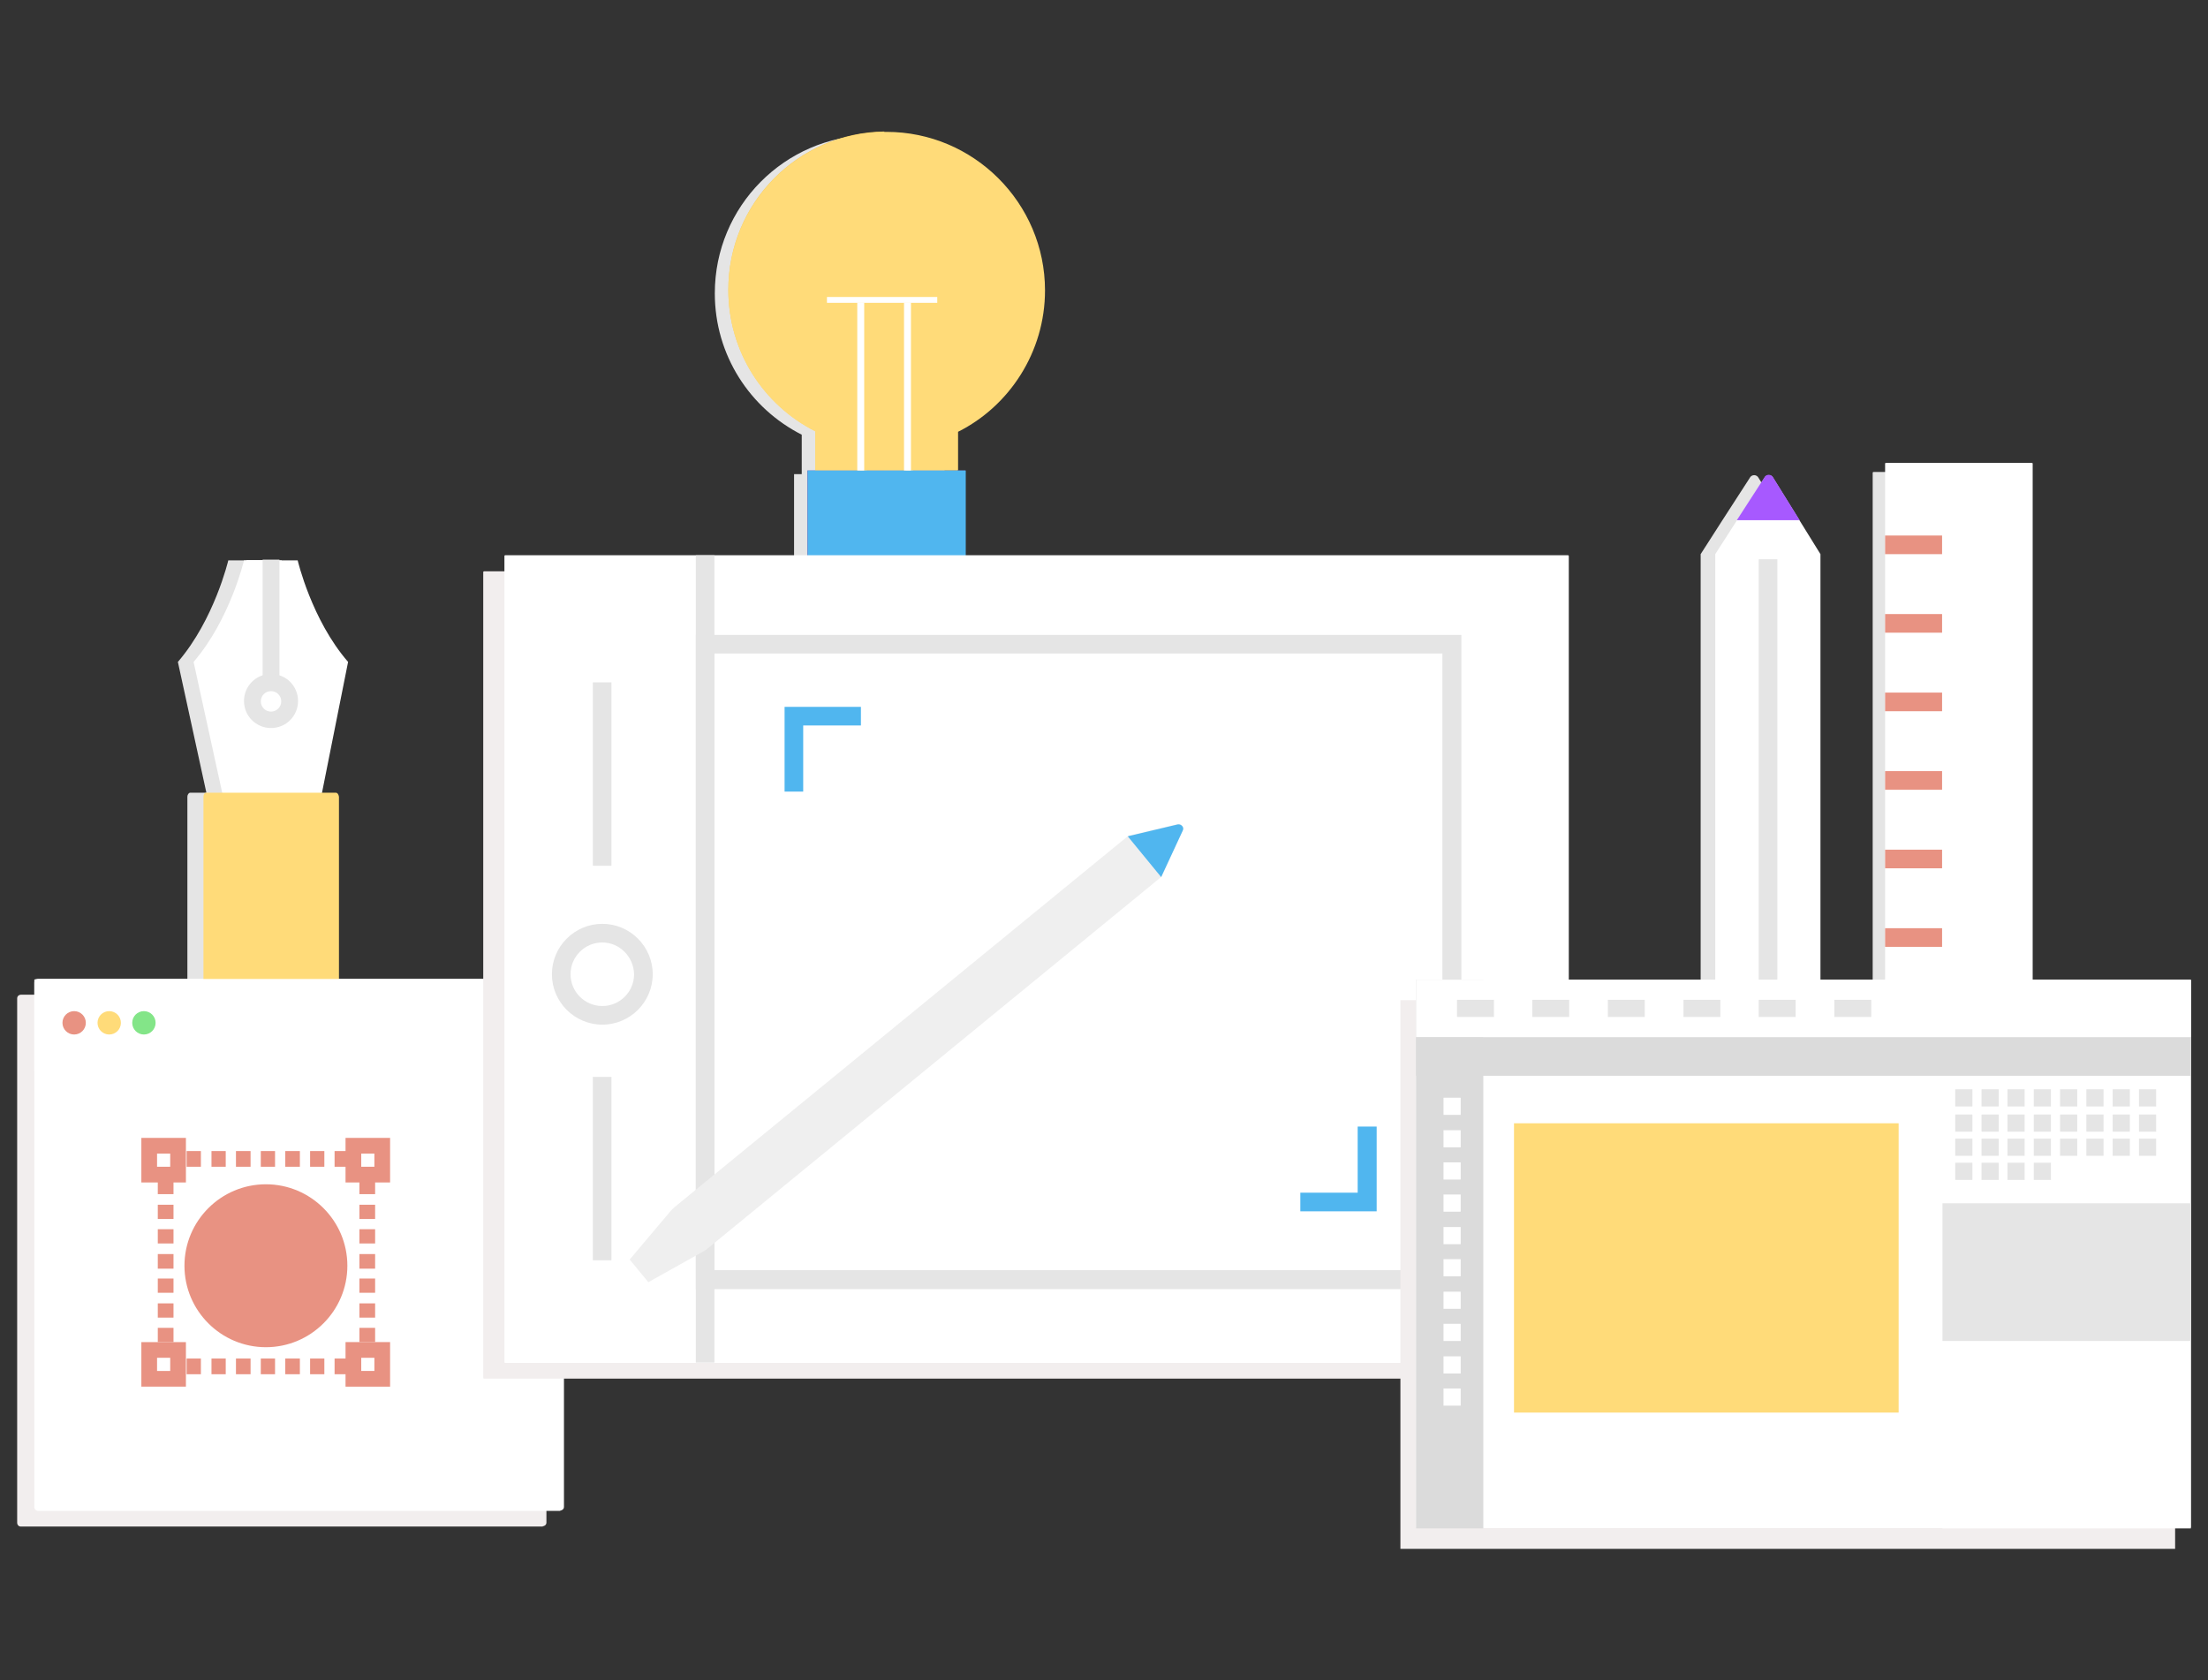 <svg id="main" xmlns="http://www.w3.org/2000/svg" viewBox="0 0 604.5 460"><rect x="0" y="0" width="604.5" height="460" fill="#333333" stroke="none"/><style>.st0{fill:none}.st1{fill:#e5e5e5}.st2{fill:#f4ca60}.st3{fill:#825ead}.st4{fill:#fff}.st5{fill:#ffdb79}.st6{fill:#50b6ef}.st7{fill:#f2eeee}.st8{fill:#e89282}.st11{fill:#dbdbdb}</style><path class="st0" d="M216.7 140.4v-3m0 9.1v-3.1"/><path class="st1" d="M258.6 129.8h2.2v27.1h-43.4v-27.1h2.1V119c-14.2-7.2-23.8-21.8-23.8-38.7 0-23.8 19.1-43 42.7-43.3h.6c23.9 0 43.4 19.5 43.4 43.4 0 16.9-9.8 31.7-23.8 38.7v10.5h-.1l.1.2z"/><path class="st2" d="M262.2 128.5v.3h-39V118c-14.2-7.2-23.8-21.8-23.8-38.7 0-23.8 19.1-43 42.7-43.3v45H227v2h15.1v45.7h20.1v-.2z"/><path class="st2" d="M227.1 80.9h15.1v1.9h-15.1z"/><path class="st3" d="M221 128.8h43.3v27.1H221z"/><path class="st4" d="M235.4 82.8h1.9v46h-1.9zm12.7 0h1.9v46h-1.9z"/><path class="st4" d="M227.1 80.9h31.2v1.9h-31.2z"/><path class="st0" d="M219 137.9v-3.1m0 9.1v-3"/><path class="st5" d="M286.1 79.5c0 16.9-9.8 31.7-23.8 38.7v10.5h-20.2 20.1v.1h-39v-10.7c-14.2-7.2-23.8-21.8-23.8-38.7 0-23.8 19.1-43 42.7-43.3h.6c23.9 0 43.4 19.5 43.4 43.4z"/><path class="st6" d="M221.1 128.8h43.3v27.1h-43.3z"/><path class="st4" d="M234.7 82.8h1.9v46h-1.9zm12.8 0h1.9v46h-1.9z"/><path class="st4" d="M226.4 81.3h30.2v1.6h-30.2z"/><path class="st3" d="M267.7 156.5h27.7v7.3h-27.7z"/><path class="st3" d="M267.7 156.5h27.7v7.3h-27.7z"/><g id="XMLID_14_"><path class="st1" d="M553.1 129.4v214.7c0 .1-.1.2-.2.2h-40c-.1 0-.2-.1-.2-.2V129.4c0-.1.1-.2.2-.2h40c.1.1.2.1.2.2z" id="XMLID_34_"/></g><g id="XMLID_8_"><g id="XMLID_12_"><path class="st1" d="M494.4 151.7v123.8h-28.8V151.7l5.9-9.2 7.5-11.6c.5-1.1 2-1.1 2.5 0l7.2 11.6 5.7 9.2z"/><path class="st1" d="M477.4 275.4h5.1v1.3h-5.1z"/></g></g><g id="XMLID_5_"><g id="XMLID_6_"><path class="st1" d="M88.4 218.1v62.5H51.3v-62.5c0-.6.4-1.1.8-1.1h4.4l-7.8-35.8c10-11.6 13.8-27.8 13.8-27.8h5v-.1h4.6v.1h5s3.8 16.3 13.8 27.8l-7 35.8h3.7c.5 0 .8.5.8 1.1z" id="XMLID_7_"/></g></g><path class="st7" d="M148.6 417.8c.5 0 1-.4 1-1V273.3c0-.5-.4-1-1-1H5.7c-.5 0-1 .4-1 1v143.6c0 .5.4 1 1 1h142.9v-.1z" id="XMLID_2_"/><path class="st4" d="M153.4 413.5c.5 0 1-.4 1-1V269c0-.5-.4-1-1-1h-143c-.5 0-1 .4-1 1v143.6c0 .5.4 1 1 1h143v-.1z" id="XMLID_642_"/><path class="st4" d="M15.5 299.8h132.7V407H15.5z"/><g id="XMLID_148_"><path class="st4" d="M60.9 217.3L53 181.2c10-11.6 13.8-27.8 13.8-27.8h14.7s3.8 16.3 13.8 27.8l-7.2 36.1H60.9z" id="XMLID_272_"/><path class="st5" d="M91.9 217H56.5c-.5 0-.8.5-.8 1.1v62.5h37.1v-62.5c-.1-.6-.4-1.1-.9-1.1z" id="XMLID_268_"/><g id="XMLID_151_"><g id="XMLID_176_"><path id="XMLID_1248_" class="st1" d="M71.9 153.2h4.6v33.6h-4.6z"/></g><g id="XMLID_175_"><path id="XMLID_1245_" class="st1" d="M74.2 199.3c-4.1 0-7.4-3.3-7.4-7.4 0-4.1 3.3-7.4 7.4-7.4s7.4 3.3 7.4 7.4-3.3 7.4-7.4 7.4zm0-10.1c-1.5 0-2.8 1.2-2.8 2.8 0 1.5 1.2 2.8 2.8 2.8 1.5 0 2.8-1.2 2.8-2.8s-1.3-2.8-2.8-2.8z"/></g></g></g><path class="st4" d="M153.4 293.4c.5 0 1-.1 1-.2v-25c0-.1-.4-.2-1-.2h-143c-.5 0-1 .1-1 .2v25c0 .1.4.2 1 .2h143z" id="XMLID_426_"/><g id="XMLID_550_"><path class="st8" d="M93 346.4c0 11.1-9 20.2-20.2 20.2-11.1 0-20.2-9-20.2-20.2 0-11.1 9-20.2 20.2-20.2 11.1.1 20.2 9.1 20.2 20.2z" id="XMLID_618_"/><g id="XMLID_617_"><path id="XMLID_1232_" class="st8" d="M72.8 368.8c-12.3 0-22.3-10-22.3-22.3s10-22.3 22.3-22.3 22.3 10 22.3 22.3-10 22.3-22.3 22.3zm0-40.4c-9.9 0-18 8.1-18 18s8.1 18 18 18 18-8.1 18-18-8.1-18-18-18z"/></g><g id="XMLID_616_"><path id="XMLID_1229_" class="st8" d="M50.9 323.7H38.7v-12.2h12.2v12.2zm-7.9-4.3h3.6v-3.6H43v3.6z"/></g><g id="XMLID_615_"><path id="XMLID_1226_" class="st8" d="M106.8 323.7H94.6v-12.2h12.2v12.2zm-7.9-4.3h3.6v-3.6h-3.6v3.6z"/></g><g id="XMLID_614_"><path id="XMLID_1223_" class="st8" d="M50.9 379.6H38.7v-12.2h12.2v12.2zm-7.9-4.3h3.6v-3.6H43v3.6z"/></g><g id="XMLID_613_"><path id="XMLID_1220_" class="st8" d="M106.8 379.6H94.6v-12.2h12.2v12.2zm-7.9-4.3h3.6v-3.6h-3.6v3.6z"/></g><g id="XMLID_605_"><g id="XMLID_612_"><path id="XMLID_1219_" class="st8" d="M51.1 371.9H55v4.3h-3.9z"/></g><g id="XMLID_611_"><path id="XMLID_1218_" class="st8" d="M57.9 371.9h3.9v4.3h-3.9z"/></g><g id="XMLID_610_"><path id="XMLID_1217_" class="st8" d="M64.6 371.9h4v4.3h-4z"/></g><g id="XMLID_609_"><path id="XMLID_1216_" class="st8" d="M71.4 371.9h3.9v4.3h-3.9z"/></g><g id="XMLID_608_"><path id="XMLID_1215_" class="st8" d="M78.1 371.9h4v4.3h-4z"/></g><g id="XMLID_607_"><path id="XMLID_1214_" class="st8" d="M84.9 371.9h3.9v4.3h-3.9z"/></g><g id="XMLID_606_"><path id="XMLID_1213_" class="st8" d="M91.6 371.9h3.9v4.3h-3.9z"/></g></g><g id="XMLID_597_"><g id="XMLID_604_"><path id="XMLID_1212_" class="st8" d="M51.1 315.1H55v4.3h-3.9z"/></g><g id="XMLID_603_"><path id="XMLID_1211_" class="st8" d="M57.9 315.1h3.9v4.3h-3.9z"/></g><g id="XMLID_602_"><path id="XMLID_1210_" class="st8" d="M64.6 315.1h4v4.3h-4z"/></g><g id="XMLID_601_"><path id="XMLID_1209_" class="st8" d="M71.4 315.1h3.9v4.3h-3.9z"/></g><g id="XMLID_600_"><path id="XMLID_1208_" class="st8" d="M78.1 315.1h4v4.3h-4z"/></g><g id="XMLID_599_"><path id="XMLID_1207_" class="st8" d="M84.9 315.1h3.9v4.3h-3.9z"/></g><g id="XMLID_598_"><path id="XMLID_1206_" class="st8" d="M91.6 315.1h3.9v4.3h-3.9z"/></g></g><g id="XMLID_589_"><g id="XMLID_596_"><path id="XMLID_1205_" class="st8" d="M43.2 363.5h4.3v3.9h-4.3z"/></g><g id="XMLID_595_"><path id="XMLID_1204_" class="st8" d="M43.2 356.8h4.3v3.9h-4.3z"/></g><g id="XMLID_594_"><path id="XMLID_1203_" class="st8" d="M43.2 350h4.3v3.9h-4.3z"/></g><g id="XMLID_593_"><path id="XMLID_1202_" class="st8" d="M43.2 343.3h4.3v4h-4.3z"/></g><g id="XMLID_592_"><path id="XMLID_1201_" class="st8" d="M43.2 336.5h4.3v3.9h-4.3z"/></g><g id="XMLID_591_"><path id="XMLID_1200_" class="st8" d="M43.2 329.8h4.3v3.9h-4.3z"/></g><g id="XMLID_590_"><path id="XMLID_1199_" class="st8" d="M43.2 323h4.3v3.9h-4.3z"/></g></g><g id="XMLID_565_"><g id="XMLID_588_"><path id="XMLID_1198_" class="st8" d="M98.4 363.5h4.3v3.9h-4.3z"/></g><g id="XMLID_587_"><path id="XMLID_1197_" class="st8" d="M98.4 356.8h4.3v3.9h-4.3z"/></g><g id="XMLID_586_"><path id="XMLID_1196_" class="st8" d="M98.4 350h4.3v3.9h-4.3z"/></g><g id="XMLID_585_"><path id="XMLID_1195_" class="st8" d="M98.4 343.3h4.3v4h-4.3z"/></g><g id="XMLID_570_"><path id="XMLID_1194_" class="st8" d="M98.4 336.5h4.3v3.9h-4.3z"/></g><g id="XMLID_569_"><path id="XMLID_1193_" class="st8" d="M98.4 329.8h4.3v3.9h-4.3z"/></g><g id="XMLID_567_"><path id="XMLID_1192_" class="st8" d="M98.4 323h4.3v3.9h-4.3z"/></g></g></g><circle class="st8" cx="20.3" cy="280" r="3.2"/><ellipse transform="rotate(-88.939 29.9 280) scale(1)" class="st5" cx="29.9" cy="280" rx="3.2" ry="3.2"/><circle cx="39.4" cy="280" r="3.2" fill="#83e588"/><path class="st7" d="M423.5 377.4h-291c-.1 0-.2-.1-.2-.2V156.6c0-.1.1-.2.2-.2h291c.1 0 .2.1.2.2v220.6c0 .1-.1.2-.2.2z" id="XMLID_1_"/><g id="XMLID_224_"><path class="st4" d="M498.4 151.7v123.8h-28.8V151.7l5.9-9.2 7.5-11.6c.5-1.1 2-1.1 2.5 0l7.2 11.6 5.7 9.2z" id="XMLID_266_"/><path d="M492.7 142.4h-17.2l7.5-11.6c.5-1.1 2-1.1 2.5 0l7.2 11.6z" fill="#a759ff" id="XMLID_215_"/><path class="st1" d="M481.5 153.1h5.1v123.6h-5.1z" id="XMLID_423_"/></g><g id="XMLID_222_"><path class="st4" d="M556.5 126.9v214.7c0 .1-.1.2-.2.2h-40c-.1 0-.2-.1-.2-.2V126.9c0-.1.1-.2.2-.2h40c.1 0 .2.1.2.2z" id="XMLID_265_"/><g id="XMLID_177_"><g id="XMLID_190_"><path id="XMLID_1257_" class="st8" d="M515.2 318.6h16.6v5.1h-16.6z"/></g><g id="XMLID_185_"><path id="XMLID_1256_" class="st8" d="M515.2 297.1h16.6v5.1h-16.6z"/></g><g id="XMLID_184_"><path id="XMLID_1255_" class="st8" d="M515.2 275.6h16.6v5.1h-16.6z"/></g><g id="XMLID_183_"><path id="XMLID_1254_" class="st8" d="M516.1 254.1h15.6v5.1h-15.6z"/></g><g id="XMLID_182_"><path id="XMLID_1253_" class="st8" d="M516.1 232.6h15.6v5.1h-15.6z"/></g><g id="XMLID_181_"><path id="XMLID_1252_" class="st8" d="M516.1 211.1h15.6v5.1h-15.6z"/></g><g id="XMLID_180_"><path id="XMLID_1251_" class="st8" d="M516.1 189.6h15.6v5.1h-15.6z"/></g><g id="XMLID_179_"><path id="XMLID_1250_" class="st8" d="M516.1 168.1h15.6v5.1h-15.6z"/></g><g id="XMLID_178_"><path id="XMLID_1249_" class="st8" d="M516.1 146.6h15.6v5.1h-15.6z"/></g></g></g><path class="st4" d="M429.3 373.1h-291c-.1 0-.2-.1-.2-.2V152.2c0-.1.1-.2.2-.2h291c.1 0 .2.1.2.2v220.6c0 .2-.1.3-.2.3z" id="XMLID_541_"/><path class="st4" d="M397.3 348.8h-204c-.1 0-.2-.1-.2-.2V176.5c0-.1.1-.2.2-.2h204c.1 0 .2.1.2.2v172.2s-.1.1-.2.1z" id="XMLID_538_"/><g id="XMLID_83_"><path id="XMLID_1170_" class="st1" d="M400.1 352.9H190.5V173.8h209.6v179.1zm-204.5-5.2h199.3V178.9H195.6v168.8z"/></g><g id="XMLID_82_"><path id="XMLID_1169_" class="st1" d="M190.5 152h5.1v221h-5.1z"/></g><g id="XMLID_81_"><path id="XMLID_1168_" class="st1" d="M162.3 294.8h5.1V345h-5.1z"/></g><g id="XMLID_80_"><path id="XMLID_1167_" class="st1" d="M162.3 186.8h5.1V237h-5.1z"/></g><g id="XMLID_78_"><path id="XMLID_19_" class="st6" d="M219.9 216.7h-5.1v-23.2h20.9v5.1h-15.8z"/></g><g id="XMLID_77_"><path id="XMLID_20_" class="st6" d="M376.9 331.6H356v-5.1h15.7v-18.1h5.2z"/></g><g id="XMLID_73_"><path id="XMLID_1159_" class="st1" d="M164.9 280.5c-7.6 0-13.8-6.2-13.8-13.8 0-7.6 6.2-13.8 13.8-13.8s13.8 6.2 13.8 13.8c0 7.6-6.2 13.8-13.8 13.8zm0-22.5c-4.8 0-8.7 3.9-8.7 8.7 0 4.8 3.9 8.7 8.7 8.7s8.7-3.9 8.7-8.7c-.1-4.8-4-8.7-8.7-8.7z"/></g><g id="XMLID_3_"><path class="st7" d="M383.4 273.8h212.1V424H383.4z" id="XMLID_4_"/></g><g id="XMLID_549_"><path class="st4" d="M599.4 418.3H388.1c-.2 0-.3-.2-.3-.3V268.5c0-.2.2-.3.3-.3h211.4c.2 0 .3.2.3.3V418c0 .2-.2.3-.4.3z" id="XMLID_583_"/><path class="st4" d="M531.8 268.2h68v150.2h-68z" id="XMLID_581_"/><path class="st1" d="M531.8 329.4h68v37.7h-68z" id="XMLID_579_"/><path class="st11" d="M387.7 268.2h18.4v150.2h-18.4z" id="XMLID_578_"/><path class="st11" d="M387.7 283.9h212.1v10.6H387.7z" id="XMLID_575_"/><path class="st4" d="M387.7 268.2h212.1v15.7H387.7z" id="XMLID_572_"/><path class="st4" d="M395.2 300.5h4.7v4.7h-4.7z" id="XMLID_548_"/><path class="st1" d="M535.3 298.2h4.7v4.7h-4.7z" id="XMLID_540_"/><path class="st1" d="M542.5 298.2h4.7v4.7h-4.7z" id="XMLID_536_"/><path class="st1" d="M549.6 298.2h4.7v4.7h-4.7z" id="XMLID_527_"/><path class="st1" d="M556.8 298.2h4.7v4.7h-4.7z" id="XMLID_525_"/><path class="st1" d="M564 298.2h4.7v4.7H564z" id="XMLID_523_"/><path class="st1" d="M571.2 298.2h4.7v4.7h-4.7z" id="XMLID_522_"/><path class="st1" d="M578.4 298.2h4.7v4.7h-4.7z" id="XMLID_521_"/><path class="st1" d="M585.6 298.2h4.7v4.7h-4.7z" id="XMLID_520_"/><g id="XMLID_508_"><path class="st1" d="M535.3 305.1h4.7v4.7h-4.7z" id="XMLID_518_"/><path class="st1" d="M542.5 305.1h4.7v4.7h-4.7z" id="XMLID_516_"/><path class="st1" d="M549.6 305.1h4.7v4.7h-4.7z" id="XMLID_515_"/><path class="st1" d="M556.8 305.1h4.7v4.7h-4.7z" id="XMLID_514_"/><path class="st1" d="M564 305.1h4.7v4.7H564z" id="XMLID_513_"/><path class="st1" d="M571.2 305.1h4.7v4.7h-4.7z" id="XMLID_512_"/><path class="st1" d="M578.4 305.1h4.7v4.7h-4.7z" id="XMLID_511_"/><path class="st1" d="M585.6 305.1h4.7v4.7h-4.7z" id="XMLID_510_"/></g><g id="XMLID_492_"><path class="st1" d="M535.3 311.7h4.7v4.7h-4.7z" id="XMLID_507_"/><path class="st1" d="M542.5 311.7h4.7v4.7h-4.7z" id="XMLID_505_"/><path class="st1" d="M549.6 311.7h4.7v4.7h-4.7z" id="XMLID_504_"/><path class="st1" d="M556.8 311.7h4.7v4.7h-4.7z" id="XMLID_501_"/><path class="st1" d="M564 311.7h4.7v4.7H564z" id="XMLID_500_"/><path class="st1" d="M571.2 311.7h4.7v4.7h-4.7z" id="XMLID_497_"/><path class="st1" d="M578.4 311.7h4.7v4.7h-4.7z" id="XMLID_495_"/><path class="st1" d="M585.6 311.7h4.7v4.7h-4.7z" id="XMLID_494_"/></g><path class="st1" d="M535.3 318.3h4.7v4.7h-4.7z" id="XMLID_436_"/><path class="st1" d="M542.5 318.3h4.7v4.7h-4.7z" id="XMLID_434_"/><path class="st1" d="M556.8 318.3h4.7v4.7h-4.7z" id="XMLID_433_"/><path class="st1" d="M549.6 318.3h4.7v4.7h-4.7z" id="XMLID_432_"/><path class="st1" d="M398.9 273.7H409v4.7h-10.1z" id="XMLID_430_"/><path class="st1" d="M419.5 273.7h10.1v4.7h-10.1z" id="XMLID_429_"/><path class="st1" d="M440.2 273.7h10.1v4.7h-10.1z" id="XMLID_428_"/><path class="st1" d="M460.9 273.7H471v4.7h-10.1z" id="XMLID_427_"/><path class="st1" d="M481.5 273.7h10.1v4.7h-10.1z" id="XMLID_411_"/><path class="st1" d="M502.2 273.7h10.1v4.7h-10.1z" id="XMLID_410_"/><path class="st4" d="M395.2 309.4h4.7v4.7h-4.7z" id="XMLID_409_"/><path class="st4" d="M395.2 318.2h4.7v4.7h-4.7z" id="XMLID_400_"/><path class="st4" d="M395.2 327h4.7v4.7h-4.7z" id="XMLID_398_"/><path class="st4" d="M395.2 335.9h4.7v4.7h-4.7z" id="XMLID_396_"/><path class="st4" d="M395.2 344.7h4.7v4.7h-4.7z" id="XMLID_394_"/><path class="st4" d="M395.2 353.6h4.7v4.7h-4.7z" id="XMLID_393_"/><path class="st4" d="M395.2 362.4h4.7v4.7h-4.7z" id="XMLID_392_"/><path class="st4" d="M395.2 371.3h4.7v4.7h-4.7z" id="XMLID_380_"/><path class="st4" d="M395.2 380.1h4.7v4.7h-4.7z" id="XMLID_379_"/><path class="st5" d="M414.5 307.5h105.3v79.2H414.5z" id="XMLID_370_"/></g><g id="XMLID_43_"><g id="XMLID_542_"><path d="M177.5 351l-5.1-6.2 11.3-13.4.8-.8 124.4-101.8 13.5-3.2c1-.2 1.9.8 1.4 1.7L318 240 193.7 341.8c-.3.3-.6.5-1 .7l-15.2 8.5z" fill="#efefef" id="XMLID_91_"/></g></g><path class="st6" d="M317.9 240.1l-9.1-11.1.1-.1 13.5-3.2c1-.2 1.9.8 1.4 1.7l-5.9 12.7z"/></svg>